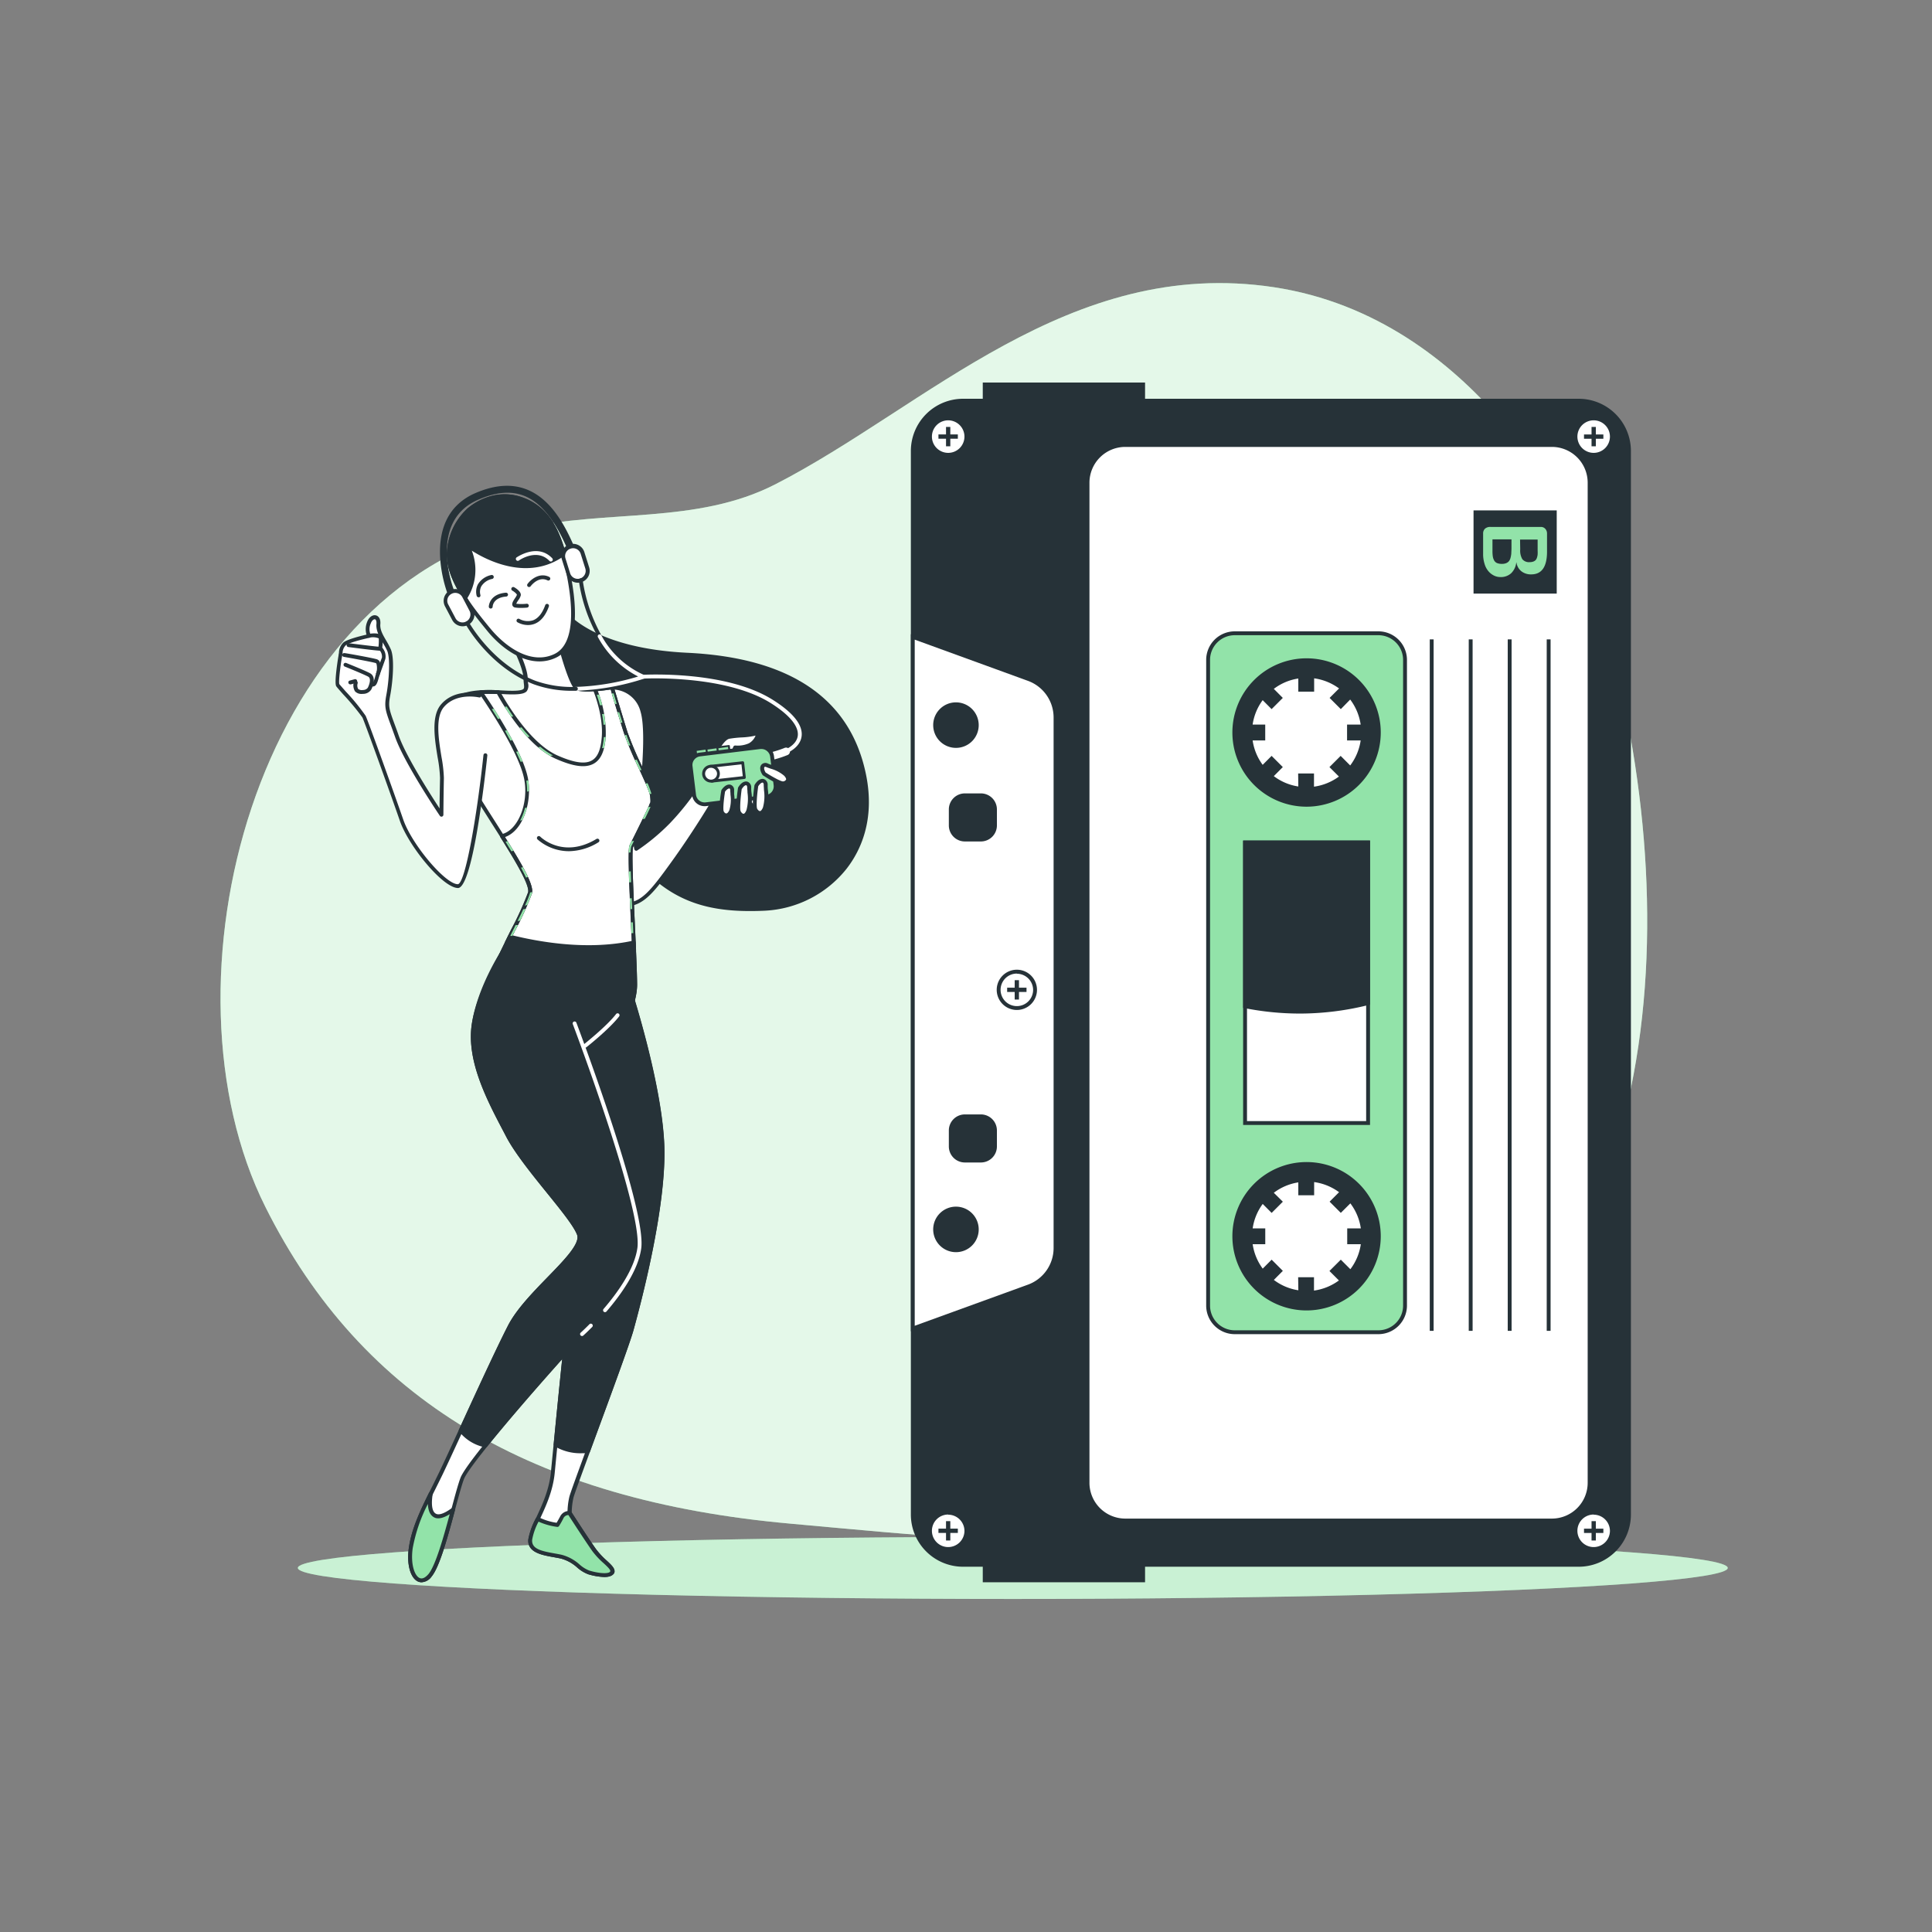 <svg xmlns="http://www.w3.org/2000/svg" xmlns:xlink="http://www.w3.org/1999/xlink" viewBox="0 0 500 500"><rect x="0" y="0" width="500" height="500" fill="#808080" stroke="none"/><defs><clippath id="clip-path"><path d="M150.57,249A45.41,45.41,0,0,1,131,244.33a.48.48,0,0,1-.25-.29.46.46,0,0,1,0-.38c.51-1,1-2.08,1.52-3.08a80.86,80.86,0,0,0,4.39-9.64c.55-2-4.49-10-7.19-14.3a.47.47,0,0,1,0-.46.5.5,0,0,1,.35-.3c4.21-.91,7.09-8,5.82-14.36-1.36-6.76-9.27-18.62-11.65-22.09a.49.49,0,0,1,0-.51.53.53,0,0,1,.42-.28,41,41,0,0,1,4.57,0,.49.49,0,0,1,.41.25c2.22,4,8.11,13.58,14.84,16.6,4.3,1.92,7.25,2.34,9,1.28,1.47-.87,2.26-2.79,2.51-6.06.37-4.84-1.44-10.06-2.23-12.08a.5.5,0,0,1,.42-.68c2.22-.17,4.34-.51,4.37-.52a.51.51,0,0,1,.56.36c0,.06,2,6.73,3.51,11.63a88.88,88.88,0,0,0,3.75,8.84c1.58,3.4,2.94,6.34,3.1,7.64.22,1.81.09,2.17-.15,2.51-.17.73-5.17,10.72-5.22,10.82-.41,1,.08,11.77.48,20.43.1,2.17.2,4.31.29,6.31a.51.51,0,0,1-.32.49A38,38,0,0,1,150.57,249Zm-18.67-5.37c6.35,3,18.47,7,31.68,2-.08-1.89-.17-3.91-.27-5.95-.57-12.35-.87-19.93-.38-20.92,1.25-2.47,4.93-9.92,5.11-10.5a1.09,1.09,0,0,1,.19-.43c.05-.08.17-.26,0-1.83-.14-1.14-1.54-4.15-3-7.34a89.39,89.39,0,0,1-3.79-9c-1.33-4.19-3-9.69-3.4-11.23-.65.09-1.94.27-3.34.4a29.75,29.75,0,0,1,2.06,11.89c-.27,3.62-1.23,5.8-3,6.85-2.12,1.26-5.28.87-10-1.23-6.65-3-12.3-11.68-15.16-16.78-1.22,0-2.31-.06-3.31,0,2.87,4.23,10,15.2,11.31,21.72,1.2,6-1.13,13.69-5.91,15.35,4.83,7.69,7.5,12.55,7,14.54a79,79,0,0,1-4.46,9.82Z" style="fill:#263238"></path></clippath></defs><g id="background-simple"><path d="M406.67,136.33s-24-54-77-62-90,31-129,51c-20.43,10.48-43.76,6.41-65.44,11.48C65.9,153,39.79,254.58,68.67,312.33c25,50,69,76,136,82s114,13,174-36S434.67,207.33,406.67,136.33Z" style="fill:#92E3A9"></path><path d="M406.67,136.33s-24-54-77-62-90,31-129,51c-20.43,10.48-43.76,6.41-65.44,11.48C65.9,153,39.79,254.58,68.67,312.33c25,50,69,76,136,82s114,13,174-36S434.67,207.33,406.67,136.33Z" style="fill:#fff;opacity:0.75"></path></g><g id="Floor"><ellipse cx="262.11" cy="405.78" rx="185.03" ry="8.03" style="fill:#92E3A9"></ellipse><ellipse cx="262.11" cy="405.78" rx="185.03" ry="8.03" style="fill:#fff;opacity:0.5"></ellipse></g><g id="Device"><rect x="178.27" y="161.66" width="301.27" height="185.35" rx="13.01" transform="translate(583.24 -74.57) rotate(90)" style="fill:#263238"></rect><path d="M408.57,405.47H249.24A13.52,13.52,0,0,1,235.73,392V116.71a13.52,13.52,0,0,1,13.51-13.51H408.57a13.52,13.52,0,0,1,13.51,13.51V392A13.52,13.52,0,0,1,408.57,405.47ZM249.24,104.2a12.52,12.52,0,0,0-12.51,12.51V392a12.52,12.52,0,0,0,12.51,12.51H408.57A12.52,12.52,0,0,0,421.08,392V116.71a12.52,12.52,0,0,0-12.51-12.51Z" style="fill:#263238"></path><rect x="207.25" y="189.37" width="278.34" height="129.94" rx="9.76" transform="translate(600.76 -92.09) rotate(90)" style="fill:#fff"></rect><path d="M401.63,394H291.21A10.28,10.28,0,0,1,281,383.75V124.92a10.27,10.27,0,0,1,10.26-10.26H401.63a10.27,10.27,0,0,1,10.26,10.26V383.75A10.27,10.27,0,0,1,401.63,394ZM291.21,115.66a9.28,9.28,0,0,0-9.26,9.26V383.75a9.28,9.28,0,0,0,9.26,9.26H401.63a9.27,9.27,0,0,0,9.26-9.26V124.92a9.27,9.27,0,0,0-9.26-9.26Z" style="fill:#263238"></path><path d="M273.17,323V185.66a10.56,10.56,0,0,0-6.95-9.92l-30-10.9v179l30-10.89A10.56,10.56,0,0,0,273.17,323Z" style="fill:#fff"></path><path d="M235.73,344.54V164.13l30.66,11.14a11.08,11.08,0,0,1,7.28,10.39V323a11.09,11.09,0,0,1-7.28,10.39Zm1-179V343.11l29.32-10.65a10.09,10.09,0,0,0,6.62-9.45V185.66a10.09,10.09,0,0,0-6.62-9.45Z" style="fill:#263238"></path><rect x="247.69" y="228.86" width="180.89" height="50.96" rx="6.89" transform="translate(592.47 -83.81) rotate(90)" style="fill:#92E3A9"></rect><path d="M356.73,345.28H319.55a7.4,7.4,0,0,1-7.39-7.39V170.78a7.4,7.4,0,0,1,7.39-7.39h37.18a7.4,7.4,0,0,1,7.39,7.39V337.89A7.4,7.4,0,0,1,356.73,345.28ZM319.55,164.39a6.4,6.4,0,0,0-6.39,6.39V337.89a6.4,6.4,0,0,0,6.39,6.39h37.18a6.4,6.4,0,0,0,6.39-6.39V170.78a6.4,6.4,0,0,0-6.39-6.39Z" style="fill:#263238"></path><rect x="301.83" y="238.41" width="72.61" height="31.85" transform="translate(592.47 -83.81) rotate(90)" style="fill:#fff"></rect><path d="M354.56,291.14H321.72V217.53h32.84Zm-31.84-1h30.84V218.53H322.72Z" style="fill:#263238"></path><circle cx="338.14" cy="319.94" r="18.7" style="fill:#263238"></circle><path d="M338.14,339.14a19.2,19.2,0,1,1,19.2-19.2A19.22,19.22,0,0,1,338.14,339.14Zm0-37.4a18.2,18.2,0,1,0,18.2,18.2A18.21,18.21,0,0,0,338.14,301.74Z" style="fill:#263238"></path><path d="M339.56,334.52a14.55,14.55,0,0,0,7.7-3.13l-2.49-2.5L347,326.7l2.52,2.52a14.62,14.62,0,0,0,3.23-7.73h-3.59v-3.1h3.59a14.62,14.62,0,0,0-3.23-7.73L347,313.18,344.77,311l2.49-2.5a14.55,14.55,0,0,0-7.7-3.13v3.47h-3.1v-3.44a14.64,14.64,0,0,0-7.6,3.21l2.39,2.39-2.2,2.19-2.36-2.36a14.59,14.59,0,0,0-3.12,7.57h3.33v3.1h-3.33a14.59,14.59,0,0,0,3.12,7.57l2.36-2.36,2.2,2.19-2.39,2.39a14.64,14.64,0,0,0,7.6,3.21v-3.44h3.1Z" style="fill:#fff"></path><path d="M339.06,335.07v-3.52H337v3.5l-.56-.07a15,15,0,0,1-7.85-3.32l-.43-.35,2.42-2.42-1.49-1.48-2.4,2.4-.35-.43a15.08,15.08,0,0,1-3.22-7.84L323,321h3.38v-2.1H323l.06-.55a15.08,15.08,0,0,1,3.22-7.84l.35-.43,2.4,2.4,1.49-1.48-2.42-2.42.43-.35a15,15,0,0,1,7.85-3.32l.56-.07v3.5h2.1v-3.52l.55.05a15.08,15.08,0,0,1,8,3.24l.43.35L345.47,311l1.49,1.48,2.55-2.55.35.43a15,15,0,0,1,3.34,8l.06.55h-3.64V321h3.64l-.06.55a15,15,0,0,1-3.34,8l-.35.43L347,327.41l-1.49,1.48,2.54,2.54-.43.35a15.08,15.08,0,0,1-8,3.24Zm-3.1-4.52h4.1V334a14.16,14.16,0,0,0,6.45-2.62l-2.45-2.45L347,326l2.47,2.47a14,14,0,0,0,2.71-6.47h-3.52v-4.1h3.52a14,14,0,0,0-2.71-6.47L347,313.89l-2.9-2.9,2.45-2.45a14.16,14.16,0,0,0-6.45-2.62v3.41H336V306a14.05,14.05,0,0,0-6.34,2.69L332,311l-2.9,2.9-2.31-2.32a14,14,0,0,0-2.6,6.32h3.26V322h-3.26a14,14,0,0,0,2.6,6.32l2.31-2.32,2.9,2.9-2.33,2.34a13.93,13.93,0,0,0,6.34,2.68Z" style="fill:#263238"></path><circle cx="338.14" cy="189.57" r="18.7" style="fill:#263238"></circle><path d="M338.14,208.77a19.2,19.2,0,1,1,19.2-19.2A19.22,19.22,0,0,1,338.14,208.77Zm0-37.4a18.2,18.2,0,1,0,18.2,18.2A18.21,18.21,0,0,0,338.14,171.37Z" style="fill:#263238"></path><path d="M339.56,204.15a14.55,14.55,0,0,0,7.7-3.13l-2.49-2.5,2.19-2.19,2.52,2.52a14.62,14.62,0,0,0,3.23-7.73h-3.59V188h3.59a14.62,14.62,0,0,0-3.23-7.73L347,182.81l-2.19-2.19,2.49-2.5a14.55,14.55,0,0,0-7.7-3.13v3.47h-3.1V175a14.64,14.64,0,0,0-7.6,3.21l2.39,2.39-2.2,2.19-2.36-2.36a14.59,14.59,0,0,0-3.12,7.57h3.33v3.1h-3.33a14.59,14.59,0,0,0,3.12,7.57l2.36-2.36,2.2,2.19-2.39,2.39a14.64,14.64,0,0,0,7.6,3.21v-3.44h3.1Z" style="fill:#fff"></path><path d="M339.06,204.7v-3.52H337v3.5l-.56-.07a15,15,0,0,1-7.85-3.32l-.43-.35,2.42-2.42L329.05,197l-2.4,2.4-.35-.43a15.08,15.08,0,0,1-3.22-7.84l-.06-.55h3.38v-2.1H323l.06-.55a15.08,15.08,0,0,1,3.22-7.84l.35-.43,2.4,2.4,1.49-1.48-2.42-2.42.43-.35a15,15,0,0,1,7.85-3.32l.56-.07V178h2.1v-3.52l.55.05a15.08,15.08,0,0,1,8,3.24l.43.35-2.54,2.54L347,182.1l2.55-2.55.35.43a15,15,0,0,1,3.34,8l.06.55h-3.64v2.1h3.64l-.06.55a15,15,0,0,1-3.34,8l-.35.43L347,197l-1.49,1.48,2.54,2.54-.43.35a15.08,15.08,0,0,1-8,3.24Zm-3.1-4.52h4.1v3.41a14.16,14.16,0,0,0,6.45-2.62l-2.45-2.45,2.9-2.9,2.47,2.48a14.06,14.06,0,0,0,2.71-6.48h-3.52v-4.1h3.52a14.1,14.1,0,0,0-2.71-6.48L347,183.52l-2.9-2.9,2.45-2.45a14.16,14.16,0,0,0-6.45-2.62V179H336V175.6a13.93,13.93,0,0,0-6.34,2.68l2.33,2.34-2.9,2.9-2.31-2.32a14,14,0,0,0-2.6,6.32h3.26v4.1h-3.26a14,14,0,0,0,2.6,6.32l2.31-2.32,2.9,2.9-2.33,2.34a13.93,13.93,0,0,0,6.34,2.68Z" style="fill:#263238"></path><path d="M322.22,218v42.38a72.93,72.93,0,0,0,31.84-.76V218Z" style="fill:#263238"></path><path d="M336.43,262.31a73.86,73.86,0,0,1-14.31-1.41l-.4-.08V217.53h32.84V260l-.37.09A73.69,73.69,0,0,1,336.43,262.31ZM322.72,260a72.89,72.89,0,0,0,30.84-.74V218.53H322.72Z" style="fill:#263238"></path><rect x="271.29" y="83.06" width="8.07" height="41.04" transform="translate(378.9 -171.75) rotate(90)" style="fill:#263238"></rect><path d="M296.34,108.11h-42V99h42Zm-41-1h40V100h-40Z" style="fill:#263238"></path><rect x="271.29" y="384.44" width="8.07" height="41.04" transform="translate(680.28 129.63) rotate(90)" style="fill:#263238"></rect><path d="M296.34,409.49h-42v-9.07h42Zm-41-1h40v-7.07h-40Z" style="fill:#263238"></path><path d="M247.41,193.05a5.39,5.39,0,1,0-5.38-5.38A5.38,5.38,0,0,0,247.41,193.05Z" style="fill:#263238"></path><path d="M247.41,193.55a5.89,5.89,0,1,1,5.88-5.88A5.88,5.88,0,0,1,247.41,193.55Zm0-10.77a4.89,4.89,0,1,0,4.88,4.89A4.89,4.89,0,0,0,247.41,182.78Z" style="fill:#263238"></path><path d="M247.41,323.56a5.39,5.39,0,1,0-5.38-5.38A5.38,5.38,0,0,0,247.41,323.56Z" style="fill:#263238"></path><path d="M247.41,324.06a5.89,5.89,0,1,1,5.88-5.88A5.88,5.88,0,0,1,247.41,324.06Zm0-10.77a4.89,4.89,0,1,0,4.88,4.89A4.89,4.89,0,0,0,247.41,313.29Z" style="fill:#263238"></path><rect x="246.06" y="205.83" width="11.44" height="11.44" rx="3.64" transform="translate(463.33 -40.23) rotate(90)" style="fill:#263238"></rect><path d="M253.86,217.77H249.7a4.15,4.15,0,0,1-4.14-4.14v-4.16a4.15,4.15,0,0,1,4.14-4.14h4.16a4.15,4.15,0,0,1,4.14,4.14v4.16A4.15,4.15,0,0,1,253.86,217.77Zm-4.16-11.44a3.15,3.15,0,0,0-3.14,3.14v4.16a3.15,3.15,0,0,0,3.14,3.14h4.16a3.15,3.15,0,0,0,3.14-3.14v-4.16a3.15,3.15,0,0,0-3.14-3.14Z" style="fill:#263238"></path><rect x="246.06" y="288.91" width="11.44" height="11.44" rx="3.64" transform="translate(546.41 42.85) rotate(90)" style="fill:#263238"></rect><path d="M253.86,300.85H249.7a4.15,4.15,0,0,1-4.14-4.14v-4.16a4.15,4.15,0,0,1,4.14-4.14h4.16a4.15,4.15,0,0,1,4.14,4.14v4.16A4.15,4.15,0,0,1,253.86,300.85Zm-4.16-11.44a3.15,3.15,0,0,0-3.14,3.14v4.16a3.15,3.15,0,0,0,3.14,3.14h4.16a3.15,3.15,0,0,0,3.14-3.14v-4.16a3.15,3.15,0,0,0-3.14-3.14Z" style="fill:#263238"></path><rect x="400.29" y="165.47" width="1" height="178.95" style="fill:#263238"></rect><rect x="390.2" y="165.47" width="1" height="178.95" style="fill:#263238"></rect><rect x="380.11" y="165.47" width="1" height="178.95" style="fill:#263238"></rect><rect x="370.02" y="165.47" width="1" height="178.95" style="fill:#263238"></rect><rect x="381.35" y="132.09" width="21.53" height="21.53" transform="translate(534.97 -249.26) rotate(90)" style="fill:#263238"></rect><path d="M384.31,136.83a2,2,0,0,1,1.43-.46h13a1.51,1.51,0,0,1,1.19.5,1.79,1.79,0,0,1,.44,1.22v4.65q0,5.91-4.09,5.91a4,4,0,0,1-2.53-.79,3.52,3.52,0,0,1-1.29-2.29h-.05a4.55,4.55,0,0,1-1.31,2.77,3.91,3.91,0,0,1-2.82,1,3.64,3.64,0,0,1-1.65-.39,4.5,4.5,0,0,1-1.42-1.11,5.15,5.15,0,0,1-1-1.89,8.41,8.41,0,0,1-.38-2.6v-5.27A1.67,1.67,0,0,1,384.31,136.83Zm9.12,5.35a4.43,4.43,0,0,0,.55,2.54,2.22,2.22,0,0,0,1.92.76,2.5,2.5,0,0,0,.92-.15,1.51,1.51,0,0,0,.6-.38,1.61,1.61,0,0,0,.35-.65,3.77,3.77,0,0,0,.17-.81,9.74,9.74,0,0,0,0-1v-2.85h-4.55Zm-7.18.37a9.9,9.9,0,0,0,.09,1.48,3.18,3.18,0,0,0,.34,1,1.57,1.57,0,0,0,.75.69,3.25,3.25,0,0,0,1.26.21,2.93,2.93,0,0,0,1.09-.18,1.93,1.93,0,0,0,.72-.5,2.28,2.28,0,0,0,.42-.87,6.84,6.84,0,0,0,.2-1.13c0-.39.05-.87.05-1.44v-2.22h-4.92Z" style="fill:#92E3A9"></path><circle cx="245.39" cy="112.99" r="4.71" style="fill:#fff"></circle><path d="M245.39,118.2A5.21,5.21,0,1,1,250.6,113,5.21,5.21,0,0,1,245.39,118.2Zm0-9.42A4.21,4.21,0,1,0,249.6,113,4.22,4.22,0,0,0,245.39,108.78Z" style="fill:#263238"></path><rect x="244.83" y="110.49" width="1.11" height="5.01" style="fill:#263238"></rect><rect x="244.83" y="110.49" width="1.11" height="5.02" transform="translate(358.38 -132.4) rotate(90)" style="fill:#263238"></rect><path d="M263.16,260.88a4.71,4.71,0,1,0-4.71-4.71A4.71,4.71,0,0,0,263.16,260.88Z" style="fill:#fff"></path><path d="M263.16,261.38a5.21,5.21,0,1,1,5.21-5.21A5.21,5.21,0,0,1,263.16,261.38Zm0-9.42a4.21,4.21,0,1,0,4.21,4.21A4.22,4.22,0,0,0,263.16,252Z" style="fill:#263238"></path><rect x="262.6" y="253.67" width="1.11" height="5.01" style="fill:#263238"></rect><rect x="262.6" y="253.67" width="1.11" height="5.01" transform="translate(519.33 -6.99) rotate(90)" style="fill:#263238"></rect><circle cx="245.39" cy="396.17" r="4.71" style="fill:#fff"></circle><path d="M245.39,401.38a5.21,5.21,0,1,1,5.21-5.21A5.21,5.21,0,0,1,245.39,401.38Zm0-9.42a4.21,4.21,0,1,0,4.21,4.21A4.22,4.22,0,0,0,245.39,392Z" style="fill:#263238"></path><rect x="244.83" y="393.67" width="1.11" height="5.01" style="fill:#263238"></rect><rect x="244.83" y="393.67" width="1.11" height="5.02" transform="translate(641.56 150.78) rotate(90)" style="fill:#263238"></rect><circle cx="412.44" cy="112.99" r="4.71" style="fill:#fff"></circle><path d="M412.44,118.2a5.21,5.21,0,1,1,5.21-5.21A5.21,5.21,0,0,1,412.44,118.2Zm0-9.42a4.21,4.21,0,1,0,4.21,4.21A4.22,4.22,0,0,0,412.44,108.78Z" style="fill:#263238"></path><rect x="411.89" y="110.49" width="1.11" height="5.01" style="fill:#263238"></rect><rect x="411.89" y="110.49" width="1.11" height="5.01" transform="translate(525.44 -299.45) rotate(90)" style="fill:#263238"></rect><circle cx="412.44" cy="396.17" r="4.71" style="fill:#fff"></circle><path d="M412.44,401.38a5.21,5.21,0,1,1,5.21-5.21A5.21,5.21,0,0,1,412.44,401.38Zm0-9.42a4.21,4.21,0,1,0,4.21,4.21A4.22,4.22,0,0,0,412.44,392Z" style="fill:#263238"></path><rect x="411.89" y="393.67" width="1.11" height="5.01" style="fill:#263238"></rect><rect x="411.89" y="393.67" width="1.11" height="5.01" transform="translate(808.62 -16.27) rotate(90)" style="fill:#263238"></rect></g><g id="Character"><path d="M146.33,158.77s6.79,9.48,31.54,10.67,41.61,10.61,45.77,31.2S213,234.51,197.87,235.19c-18.6.84-30.29-4.26-41.66-26.31s-16.81-35.9-16-42.34S140.27,159,146.33,158.77Z" style="fill:#263238"></path><path d="M194.11,235.78c-15.64,0-27.22-5.09-38.34-26.67-11.92-23.11-16.86-36.26-16-42.63.12-.87.2-1.65.27-2.33.51-4.64.81-5.63,6.28-5.88a.49.49,0,0,1,.43.21c.07.09,7,9.3,31.16,10.46,26.7,1.29,42.25,11.92,46.23,31.6,2.36,11.71-1.46,19.69-5.07,24.32a28.81,28.81,0,0,1-21.17,10.83Q196,235.78,194.11,235.78Zm-48-76.5c-4.55.22-4.61.74-5.07,5-.08.69-.16,1.47-.28,2.35-.81,6.07,4.25,19.43,15.91,42,11.76,22.79,24,26.81,41.18,26a27.76,27.76,0,0,0,20.43-10.44c3.49-4.47,7.17-12.17,4.88-23.51-3.88-19.18-19.12-29.54-45.3-30.8C154.93,168.84,147.31,160.76,146.1,159.28Z" style="fill:#263238"></path><path d="M200.16,199.87c-.42-.76-10.48-4-10.54-4.51a8.05,8.05,0,0,1,.56-2,7.72,7.72,0,0,0,3.79-.62c1.67-.85,2.8-3.4,1.42-2.91s-4.94.44-6.82.83-3.78,4.65-3.78,4.65l-4.48,8.11a64.92,64.92,0,0,1-7.4,9.28,53,53,0,0,1-8.32,7s-.49-1.39.25-5.82,3.25-23.42,1.35-29.79a8.13,8.13,0,0,0-7.83-6.12,10.55,10.55,0,0,0-4.29,1.81s4.24,14.93,5.2,25.44-2.77,28.67,2.09,28.88,7.48-3.33,13.39-11.62c5.6-7.86,10-15.39,10-15.39a7.49,7.49,0,0,0,4,2.09c2.27.21.58-3.13,1.07-3s2.05,3.62,3,3.18,0-3.7,1.25-1.6,2.55,1.14,2.72-.17-1.75-5.1.45-5.53S200.57,200.62,200.16,199.87Z" style="fill:#fff"></path><path d="M161.75,234.58h-.41a2.18,2.18,0,0,1-1.58-.75c-1.89-2.09-1.55-8.32-1.15-15.53a97.94,97.94,0,0,0,.17-13c-.95-10.34-5.15-25.2-5.19-25.35a.53.53,0,0,1,.15-.52,11.16,11.16,0,0,1,4.5-1.92,8.67,8.67,0,0,1,8.43,6.47c2,6.52-.6,25.63-1.34,30a21,21,0,0,0-.37,4.89,55.26,55.26,0,0,0,7.59-6.47,66,66,0,0,0,7.34-9.19l4.46-8.09c.19-.42,2-4.47,4.11-4.9a27.26,27.26,0,0,1,3.24-.35,18.31,18.31,0,0,0,3.52-.46c.87-.31,1.17.26,1.22.37.37.87-.84,2.74-2.24,3.45a7.89,7.89,0,0,1-3.68.7,7.54,7.54,0,0,0-.38,1.25c.59.33,2.61,1.09,4.26,1.71,4.56,1.72,5.92,2.3,6.19,2.79h0a1.13,1.13,0,0,1,0,1.07c-.38.8-1.59,1.45-3.33,1.79a.66.66,0,0,0-.49.3c-.36.56-.07,1.84.17,2.87a6.31,6.31,0,0,1,.27,1.93,2,2,0,0,1-1.42,1.81c-.43.09-1.26,0-2.08-1.21a1.72,1.72,0,0,1-.75,1.56c-.91.44-1.74-.74-2.54-2a1.92,1.92,0,0,1-.37,1.43,1.56,1.56,0,0,1-1.39.44,7.3,7.3,0,0,1-3.8-1.8c-1.11,1.85-5,8.29-9.74,14.89C169.59,230.56,166.72,234.58,161.75,234.58ZM154.65,180c.63,2.27,4.25,15.63,5.12,25.2a98.33,98.33,0,0,1-.16,13.2c-.35,6.4-.72,13,.89,14.8a1.19,1.19,0,0,0,.88.42c4.47.21,6.81-2.78,13-11.41,5.53-7.75,10-15.28,10-15.35a.44.44,0,0,1,.37-.24.45.45,0,0,1,.41.14,7.05,7.05,0,0,0,3.65,1.95c.19,0,.44,0,.55-.12s.08-1.14,0-1.61-.17-.89.09-1.15a.66.66,0,0,1,.51-.15c.38.08.64.46,1.24,1.39.34.52,1.14,1.76,1.47,1.82a4.09,4.09,0,0,0,.15-1.12c0-.58.08-1.09.56-1.2s.8.35,1.13.93.82,1,1.16,1,.57-.47.63-.95a6.52,6.52,0,0,0-.25-1.59c-.3-1.27-.63-2.72,0-3.64a1.69,1.69,0,0,1,1.14-.73c1.54-.3,2.43-.85,2.61-1.23a.19.19,0,0,0,0-.14,47.06,47.06,0,0,0-5.68-2.36c-4.59-1.73-4.87-1.89-4.92-2.36a6.7,6.7,0,0,1,.59-2.25.52.52,0,0,1,.52-.31,7.13,7.13,0,0,0,3.5-.57,3.92,3.92,0,0,0,1.73-2,19.12,19.12,0,0,1-3.7.48,28.2,28.2,0,0,0-3.1.34c-1.19.25-2.73,2.81-3.42,4.36l-4.5,8.16a66.62,66.62,0,0,1-7.48,9.38,54.15,54.15,0,0,1-8.41,7,.51.51,0,0,1-.43.06.5.5,0,0,1-.31-.31c-.06-.15-.52-1.64.23-6.08,1-5.83,3.12-23.67,1.36-29.55a7.56,7.56,0,0,0-7.33-5.77A11.23,11.23,0,0,0,154.65,180Z" style="fill:#263238"></path><path d="M133.27,167.64S136,173,136,175.74s1.65,3.93-6.3,3.45-15.42.28-14.79,9.37,23.61,37.68,22.27,42.52-11.75,22.36-12.49,29.53,9.72,20.22,20.31,18.61,19.42-16.22,19.39-24.43-1.78-34.23-1-35.77,5-10.12,5.14-10.61.48-.06.19-2.44-5.26-11.43-6.84-16.39-3.51-11.64-3.51-11.64-7.74,1.27-9.32.17-4.33-11.7-4.33-11.7S136.38,168.07,133.27,167.64Z" style="fill:#fff"></path><path d="M143.21,279.85c-4.09,0-8.46-2-12.25-5.57-4.39-4.18-7.17-9.82-6.77-13.72.46-4.54,4.7-13.1,8.11-20a80.86,80.86,0,0,0,4.39-9.64c.58-2.11-4.63-10.3-9.68-18.22-6-9.47-12.27-19.27-12.6-24.12-.22-3.12.49-5.53,2.12-7.17,2.91-2.94,8.3-3,13.19-2.74,2.38.14,5.18.23,5.76-.39.21-.21.17-.62.1-1.31a11.45,11.45,0,0,1-.09-1.25c0-2.59-2.64-7.82-2.66-7.87a.49.49,0,0,1,0-.52.48.48,0,0,1,.47-.2c3,.41,11.19-1.22,11.27-1.23a.5.5,0,0,1,.59.36c1,4,3.08,10.7,4.12,11.42s6,.22,9-.26a.52.52,0,0,1,.57.36c0,.06,2,6.73,3.51,11.63a88.88,88.88,0,0,0,3.75,8.84c1.58,3.4,2.94,6.34,3.1,7.64.22,1.81.09,2.17-.15,2.51-.17.73-5.17,10.72-5.22,10.82-.41,1,.08,11.77.48,20.42.28,6.14.55,11.94.57,15.13,0,8.44-9,23.27-19.82,24.92A12.59,12.59,0,0,1,143.21,279.85ZM126.4,179.58c-3.63,0-7.14.51-9.16,2.55-1.43,1.45-2,3.54-1.84,6.4.32,4.6,6.77,14.72,12.46,23.66,6.5,10.22,10.46,16.61,9.79,19A80.09,80.09,0,0,1,133.2,241c-3.38,6.81-7.57,15.28-8,19.64-.37,3.62,2.29,8.92,6.46,12.89s9,5.83,13.27,5.17c10.34-1.58,19-15.82,19-23.93,0-3.17-.29-8.95-.57-15.08-.57-12.36-.87-19.93-.38-20.92,1.25-2.47,4.93-9.92,5.11-10.5a1.09,1.09,0,0,1,.19-.43c.05-.08.17-.26,0-1.83-.14-1.14-1.54-4.15-3-7.34a89.39,89.39,0,0,1-3.79-9c-1.33-4.19-3-9.68-3.4-11.23-2,.3-7.72,1.08-9.24,0s-3.75-9-4.41-11.53a61.94,61.94,0,0,1-10.25,1.22c.76,1.61,2.38,5.32,2.39,7.52a9.73,9.73,0,0,0,.08,1.15,2.46,2.46,0,0,1-.36,2.11c-.73.76-2.44.95-6.55.7C128.59,179.62,127.49,179.58,126.4,179.58Z" style="fill:#263238"></path><path d="M145,279.22c10.59-1.62,19.42-16.22,19.39-24.43,0-2.43-.18-6.42-.37-10.87-11.57,2.6-24.16.48-32.06-1.5-3.25,6.57-6.85,14.08-7.27,18.19C124,267.78,134.4,280.83,145,279.22Z" style="fill:#263238"></path><path d="M143.21,279.85c-4.09,0-8.46-2-12.25-5.57-4.39-4.18-7.17-9.82-6.77-13.72.42-4.14,3.84-11.34,7.31-18.37a.49.49,0,0,1,.57-.26c8.3,2.08,20.55,4,31.83,1.5a.51.51,0,0,1,.41.09.47.47,0,0,1,.19.37c.19,4.16.36,8.35.38,10.9,0,8.44-9,23.27-19.82,24.92A12.59,12.59,0,0,1,143.21,279.85Zm1.78-.63h0ZM132.22,243c-3.23,6.54-6.64,13.76-7,17.66-.37,3.62,2.29,8.92,6.46,12.89s9,5.83,13.27,5.17h0c10.34-1.58,19-15.82,19-23.93,0-2.41-.17-6.31-.35-10.26C152.41,246.88,140.47,245,132.22,243Z" style="fill:#263238"></path><path d="M121.16,132.12a16.18,16.18,0,0,0-5,10.53c-.7,7,6.43,15.57,10.32,20.32s10.77,9.82,17.19,6.77,4.79-15,3.16-22.49c-1.58-7.29-3.77-15.2-11.78-18.05S121.16,132.12,121.16,132.12Z" style="fill:#fff"></path><path d="M139.58,171.17c-5.08,0-10.06-3.72-13.47-7.89l-.26-.32c-4.07-5-10.87-13.26-10.17-20.36a16.62,16.62,0,0,1,5.15-10.86c.38-.35,6.43-5.86,14.41-3s10.42,10.67,12.1,18.41c2.77,12.7,1.58,20.67-3.44,23.05A9.89,9.89,0,0,1,139.58,171.17Zm-9-42.26a14.15,14.15,0,0,0-9.11,3.57l0,0a15.87,15.87,0,0,0-4.8,10.2c-.67,6.68,6,14.79,9.94,19.63l.27.32c4.13,5,10.67,9.45,16.58,6.64,5.75-2.73,4.75-13.44,2.9-21.94-1.63-7.46-3.85-15-11.46-17.68A12.75,12.75,0,0,0,130.62,128.91Zm-9.46,3.21h0Z" style="fill:#263238"></path><path d="M145.91,143.31c-1.61-6-4.26-11.77-10.84-14.11-8-2.85-13.91,2.92-13.91,2.92a16.18,16.18,0,0,0-5,10.53c-.39,3.9,1.63,8.25,4.16,12.17,1.49-2.2,3.63-6.95.71-13.64C121.05,141.18,134.51,151.7,145.91,143.31Z" style="fill:#263238"></path><path d="M120.34,155.32h0a.53.53,0,0,1-.42-.23c-3.2-4.94-4.58-9-4.24-12.49a16.54,16.54,0,0,1,5.16-10.87s6.2-5.92,14.4-3c7.13,2.53,9.71,9.05,11.16,14.45a.5.5,0,0,1-.19.53c-9.45,6.95-20.34,1.21-24.11-1.2a13.78,13.78,0,0,1-1.35,12.59A.5.5,0,0,1,120.34,155.32Zm10.28-26.41a14.15,14.15,0,0,0-9.11,3.57,15.82,15.82,0,0,0-4.83,10.22c-.31,3.07.89,6.74,3.66,11.18,1.37-2.35,2.8-6.65.25-12.5a.5.5,0,0,1,.15-.59.51.51,0,0,1,.62,0c.13.1,13.07,10,24,2.31-1.48-5.38-3.92-11.11-10.43-13.43A12.75,12.75,0,0,0,130.62,128.91Z" style="fill:#263238"></path><path d="M127,157.49h0a.5.5,0,0,1-.5-.5s.06-3.25,4.43-3.6a.51.51,0,0,1,.54.46.5.5,0,0,1-.46.54c-3.47.27-3.51,2.58-3.51,2.6A.5.5,0,0,1,127,157.49Z" style="fill:#263238"></path><path d="M136.92,151.92a.52.52,0,0,1-.29-.09.5.5,0,0,1-.11-.7c.86-1.18,3.15-3.07,5.65-1.81a.5.5,0,0,1-.45.89c-2.37-1.19-4.31,1.4-4.39,1.51A.51.51,0,0,1,136.92,151.92Z" style="fill:#263238"></path><path d="M134.59,157.32a7.54,7.54,0,0,1-1.3-.1.86.86,0,0,1-.66-.51c-.23-.56.2-1.22.67-1.92a4.4,4.4,0,0,0,.48-.84c0-.18-.51-.7-1.16-1.08a.5.5,0,1,1,.5-.86c.42.24,1.78,1.1,1.66,2.06a3.56,3.56,0,0,1-.65,1.27,6.67,6.67,0,0,0-.53.91,12.33,12.33,0,0,0,2.69,0,.5.5,0,1,1,.12,1A15.7,15.7,0,0,1,134.59,157.32Z" style="fill:#263238"></path><path d="M136.65,161.76a5.66,5.66,0,0,1-2.68-.69.5.5,0,1,1,.5-.86,4.52,4.52,0,0,0,3.46.33c1.36-.5,2.43-1.83,3.18-3.94a.5.5,0,0,1,.94.34c-.86,2.41-2.13,3.94-3.79,4.54A4.79,4.79,0,0,1,136.65,161.76Z" style="fill:#263238"></path><path d="M123.84,154.57a.5.5,0,0,1-.47-.35,4.12,4.12,0,0,1,.32-3,5.25,5.25,0,0,1,3.44-2.4.5.5,0,1,1,.27,1,4.31,4.31,0,0,0-2.83,1.91,3.1,3.1,0,0,0-.25,2.22.5.5,0,0,1-.32.63A.45.45,0,0,1,123.84,154.57Z" style="fill:#263238"></path><path d="M142.55,145.32a.52.52,0,0,1-.36-.16c-3.25-3.38-7.85-.14-7.89-.11a.5.5,0,0,1-.59-.81c.06,0,5.36-3.78,9.2.23a.5.5,0,0,1,0,.71A.52.52,0,0,1,142.55,145.32Z" style="fill:#fff"></path><path d="M150.57,249A45.41,45.41,0,0,1,131,244.33a.48.48,0,0,1-.25-.29.46.46,0,0,1,0-.38c.51-1,1-2.08,1.52-3.08a80.86,80.86,0,0,0,4.39-9.64c.55-2-4.49-10-7.19-14.3a.47.47,0,0,1,0-.46.5.5,0,0,1,.35-.3c4.21-.91,7.09-8,5.82-14.36-1.36-6.76-9.27-18.62-11.65-22.09a.49.49,0,0,1,0-.51.53.53,0,0,1,.42-.28,41,41,0,0,1,4.57,0,.49.49,0,0,1,.41.25c2.22,4,8.11,13.58,14.84,16.6,4.3,1.92,7.25,2.34,9,1.28,1.47-.87,2.26-2.79,2.51-6.06.37-4.84-1.44-10.06-2.23-12.08a.5.5,0,0,1,.42-.68c2.22-.17,4.34-.51,4.37-.52a.51.51,0,0,1,.56.36c0,.06,2,6.73,3.51,11.63a88.88,88.88,0,0,0,3.75,8.84c1.58,3.4,2.94,6.34,3.1,7.64.22,1.81.09,2.17-.15,2.51-.17.73-5.17,10.72-5.22,10.82-.41,1,.08,11.77.48,20.43.1,2.17.2,4.31.29,6.31a.51.51,0,0,1-.32.49A38,38,0,0,1,150.57,249Zm-18.67-5.37c6.35,3,18.47,7,31.68,2-.08-1.89-.17-3.91-.27-5.95-.57-12.35-.87-19.93-.38-20.92,1.25-2.47,4.93-9.92,5.11-10.5a1.09,1.09,0,0,1,.19-.43c.05-.08.17-.26,0-1.83-.14-1.14-1.54-4.15-3-7.34a89.39,89.39,0,0,1-3.79-9c-1.33-4.19-3-9.69-3.4-11.23-.65.09-1.94.27-3.34.4a29.75,29.75,0,0,1,2.06,11.89c-.27,3.62-1.23,5.8-3,6.85-2.12,1.26-5.28.87-10-1.23-6.65-3-12.3-11.68-15.16-16.78-1.22,0-2.31-.06-3.31,0,2.87,4.23,10,15.2,11.31,21.72,1.2,6-1.13,13.69-5.91,15.35,4.83,7.69,7.5,12.55,7,14.54a79,79,0,0,1-4.46,9.82Z" style="fill:#263238"></path><g style="clip-path:url(#clip-path)"><path d="M134.83,224.56c.51.92.94,1.77,1.3,2.55a259.28,259.28,0,0,1,27.07-6.53,5.59,5.59,0,0,1,.18-1.56l.7-1.41A247.3,247.3,0,0,0,134.83,224.56Z" style="fill:#92E3A9"></path><path d="M130.85,217.86c.53.84,1,1.67,1.52,2.47a205.42,205.42,0,0,1,34.53-8.44c.66-1.35,1.21-2.5,1.46-3.09A200.67,200.67,0,0,0,130.85,217.86Z" style="fill:#92E3A9"></path><path d="M164.79,196.62a199.22,199.22,0,0,0-28.57,5.44,17.58,17.58,0,0,1,.2,2.82,194.54,194.54,0,0,1,29.6-5.59C165.62,198.42,165.2,197.52,164.79,196.62Z" style="fill:#92E3A9"></path><path d="M156.19,187.58c1.62-.2,3.25-.39,4.89-.56l-.83-2.71q-2.24.24-4.44.51A27,27,0,0,1,156.19,187.58Z" style="fill:#92E3A9"></path><path d="M135.85,234.39a133.06,133.06,0,0,1,27.47-6.07c0-1-.06-1.94-.08-2.83A129.18,129.18,0,0,0,137.18,231a.19.19,0,0,0,0,.08A25.55,25.55,0,0,1,135.85,234.39Z" style="fill:#92E3A9"></path><path d="M163.49,232.46a264.54,264.54,0,0,0-28.06,2.84c-.44.94-.94,2-1.48,3.07a272.76,272.76,0,0,1,29.66-3.11C163.57,234.31,163.53,233.38,163.49,232.46Z" style="fill:#92E3A9"></path><path d="M163.77,238.69c-10.73.45-22.43.64-30.33.72-.45.9-.92,1.84-1.39,2.81,7.89-.07,20.39-.25,31.85-.73C163.85,240.57,163.81,239.63,163.77,238.69Z" style="fill:#92E3A9"></path><path d="M143.11,195.51a19.52,19.52,0,0,1-3.27-2.23q-3.3.63-6.26,1.28c.42.88.82,1.75,1.17,2.6C137.35,196.6,140.15,196,143.11,195.51Z" style="fill:#92E3A9"></path><path d="M137.07,190.66c-.74-.78-1.44-1.59-2.11-2.42-1.47.29-2.9.58-4.27.87q.72,1.26,1.41,2.55C133.69,191.33,135.35,191,137.07,190.66Z" style="fill:#92E3A9"></path><path d="M168.59,205.43a22.26,22.26,0,0,0-1-2.73,245.44,245.44,0,0,0-31.71,6.4,14.63,14.63,0,0,1-1.28,3.28A250.62,250.62,0,0,1,168.59,205.43Z" style="fill:#92E3A9"></path><path d="M163.14,192.92c-.4-1-.76-1.88-1-2.71q-3,.24-5.87.57a16.37,16.37,0,0,1-.45,2.85C158.19,193.35,160.66,193.11,163.14,192.92Z" style="fill:#92E3A9"></path><path d="M155.28,182.53c1.43-.13,2.88-.25,4.33-.36-.32-1.06-.6-2-.81-2.73q-2.19.17-4.35.36C154.72,180.58,155,181.51,155.28,182.53Z" style="fill:#92E3A9"></path><path d="M128.88,186.06l3.94-.66c-.61-.88-1.18-1.73-1.7-2.55l-3.84.66C127.79,184.31,128.33,185.16,128.88,186.06Z" style="fill:#92E3A9"></path></g><path d="M147.23,220.29a12.4,12.4,0,0,1-8.13-3.06.51.51,0,0,1,0-.71.5.5,0,0,1,.71,0c.24.24,6,5.76,14.55.6a.5.5,0,1,1,.52.86A14.81,14.81,0,0,1,147.23,220.29Z" style="fill:#263238"></path><path d="M124.09,180s-6.07-1.48-9.59,2.66,0,14.17-.12,18.69-.13,9.51-.13,9.51-9-13.38-11.48-20.17-3-7.2-2.29-10.82,1.09-9.48.19-11.62-3-4.47-2.76-6.74-1.74-2.37-2.45-.35a4.14,4.14,0,0,0,.09,3.37s-5.34,1.14-6.35,2.07-.88,2-1.08,3-1.07,7.05-.67,7.64,6.14,6.82,6.79,8.19,7.48,20.33,9.72,26.82,11.11,17.15,14.64,17,7.13-33.87,7.13-33.87" style="fill:#fff"></path><path d="M118.55,229.82c-3.93,0-12.81-10.86-15.06-17.38s-9.07-25.44-9.7-26.77a63.36,63.36,0,0,0-5-6c-1.07-1.21-1.63-1.86-1.77-2.07-.61-.91.59-8,.6-8,0-.22.07-.44.1-.66a3.75,3.75,0,0,1,1.13-2.64c.91-.83,4.52-1.72,6-2.06A5,5,0,0,1,95,161c.44-1.23,1.37-1.94,2.25-1.75.66.14,1.31.82,1.18,2.3s.74,2.9,1.59,4.35a22.37,22.37,0,0,1,1.13,2.16c1,2.35.51,8.37-.16,11.9-.55,2.91-.31,3.56,1.25,7.78.3.8.63,1.71,1,2.78,1.94,5.39,8.18,15.13,10.52,18.7,0-1.84.06-5,.12-7.88a35.28,35.28,0,0,0-.62-5.31c-.77-4.75-1.72-10.66.86-13.7,3.68-4.32,9.83-2.87,10.09-2.81a.5.5,0,0,1,.37.6.5.5,0,0,1-.61.37s-5.81-1.35-9.09,2.49c-2.28,2.69-1.37,8.35-.63,12.89a35.64,35.64,0,0,1,.63,5.49c-.1,4.51-.13,9.5-.13,9.5a.5.5,0,0,1-.91.28c-.37-.55-9.11-13.51-11.54-20.28l-1-2.77c-1.58-4.24-1.9-5.13-1.3-8.32.74-4,1-9.45.22-11.32a19.4,19.4,0,0,0-1.08-2c-.92-1.59-1.87-3.24-1.72-4.95.07-.78-.14-1.18-.39-1.23s-.79.24-1.09,1.1a3.62,3.62,0,0,0,0,2.95.48.48,0,0,1,0,.45.47.47,0,0,1-.35.29c-2,.43-5.45,1.34-6.11,1.94a2.83,2.83,0,0,0-.82,2c0,.25-.06.49-.11.74-.26,1.25-1,6.63-.73,7.31.09.12.86,1,1.67,1.92a54.12,54.12,0,0,1,5.14,6.28c.66,1.39,7.4,20.1,9.74,26.88,2.24,6.46,10.9,16.7,14.11,16.7h0c1.91-.06,4.93-17.39,6.64-33.42a.5.5,0,1,1,1,.1c-.85,8-3.93,34.21-7.6,34.32Z" style="fill:#263238"></path><path d="M93.66,179.59a2.28,2.28,0,0,1-1.78-.67,2.94,2.94,0,0,1-.32-2.35.5.5,0,0,1,1,.28,1.84,1.84,0,0,0,.14,1.46,1.64,1.64,0,0,0,1.26.26,1.52,1.52,0,0,0,1.23-.59c.43-.85.93-2.41.1-2.86-1.17-.64-6-2.59-6.07-2.61a.5.5,0,0,1,.38-.93c.2.08,5,2,6.17,2.66,1.4.76,1.08,2.67.32,4.19a2.48,2.48,0,0,1-2,1.14Z" style="fill:#263238"></path><path d="M96.55,177.66a.81.81,0,0,1-.27,0A.51.51,0,0,1,96,177a.5.5,0,0,1,.52-.33,6.07,6.07,0,0,0,.59-1.61c.07-.25.13-.48.19-.63a4.54,4.54,0,0,0,.13-2.63.36.36,0,0,0-.23-.21C96,171.23,89.06,170,89,170a.49.49,0,0,1-.41-.58.5.5,0,0,1,.58-.4c.29,0,7.11,1.23,8.29,1.58a1.3,1.3,0,0,1,.84.72,5.32,5.32,0,0,1-.08,3.41c0,.14-.1.34-.17.57-.3,1.11-.57,2-1.12,2.26A.71.71,0,0,1,96.55,177.66Z" style="fill:#263238"></path><path d="M98.21,174.74l-.94-.35,1.58-4.22a2.49,2.49,0,0,0-.53-1.78c-.93,0-6-.65-8.18-.94a.5.5,0,0,1-.43-.56.51.51,0,0,1,.56-.43c2.88.37,7.64.94,8,.93a.94.94,0,0,1,.84.45,3.37,3.37,0,0,1,.62,2.69C99.33,171.72,98.21,174.74,98.21,174.74Zm.22-6.35h0Z" style="fill:#263238"></path><path d="M98.37,168.39h-.08a.49.49,0,0,1-.41-.58,11.29,11.29,0,0,0,.14-2.6,3.9,3.9,0,0,0-2.39-.18.5.5,0,0,1-.58-.4.51.51,0,0,1,.41-.58c.37-.07,2.24-.36,3.1.27a1.07,1.07,0,0,1,.45.76,11.47,11.47,0,0,1-.15,2.9A.49.49,0,0,1,98.37,168.39Z" style="fill:#263238"></path><path d="M90.65,177.11a.5.5,0,0,1-.48-.37.48.48,0,0,1,.35-.61l1.27-.35a.5.5,0,0,1,.26,1l-1.27.34Z" style="fill:#263238"></path><path d="M163,256.34s7.87,24.11,8.43,40.21-6.37,41.79-8,47.62-15.17,41.54-15.55,43.38a18.27,18.27,0,0,0-.45,4s4.34,6.73,6.33,9.54,5.23,4.51,4.68,5.75-3.85.72-6,.05-3.73-3.31-7.1-4.07-8.31-.86-8-4.4,5.08-9.51,5.84-17.36c.75-7.65,3.5-36.52,4.65-44.39s8-19.25,7.87-19.95-13.21-33.3-16.07-41.38" style="fill:#fff"></path><path d="M156.38,408.13a16.4,16.4,0,0,1-4.17-.72,9.26,9.26,0,0,1-2.81-1.72,10.22,10.22,0,0,0-4.25-2.34c-.59-.13-1.23-.24-1.87-.36-3-.53-6.82-1.2-6.56-4.57a19,19,0,0,1,2.07-5.7c1.48-3.17,3.33-7.12,3.78-11.67l.3-3.09c1-10.25,3.32-34.27,4.35-41.32.83-5.74,4.6-13.25,6.62-17.28.58-1.15,1.13-2.24,1.23-2.57-.27-.86-2.8-7.26-5.47-14-4-10.07-8.93-22.62-10.57-27.23a.5.5,0,0,1,.95-.33c1.62,4.59,6.57,17.12,10.55,27.2,4.33,11,5.51,14,5.55,14.29s-.17.77-1.34,3.1c-2,4-5.72,11.41-6.53,17-1,7-3.35,31-4.35,41.28l-.3,3.09c-.46,4.72-2.35,8.75-3.87,12a18.6,18.6,0,0,0-2,5.35c-.18,2.3,2.15,2.89,5.73,3.52.66.12,1.31.23,1.92.37A11.11,11.11,0,0,1,150,404.9a8.33,8.33,0,0,0,2.48,1.55c2.65.81,5.14.91,5.45.23.17-.39-.84-1.32-1.74-2.15a20.46,20.46,0,0,1-2.9-3.11c-2-2.79-6.29-9.5-6.34-9.56a.57.57,0,0,1-.08-.25,18.54,18.54,0,0,1,.46-4.16c.16-.79,2.3-6.62,5.78-16.06,3.94-10.71,8.85-24.05,9.78-27.36,2-7.18,8.53-31.83,8-47.46-.55-15.85-8.33-39.84-8.41-40.08a.5.5,0,0,1,1-.31c.08.24,7.9,24.37,8.46,40.35.55,15.78-6,40.55-8,47.77-.94,3.35-5.65,16.15-9.8,27.43-2.87,7.8-5.59,15.17-5.74,15.92a18.87,18.87,0,0,0-.44,3.79c.59.91,4.42,6.84,6.23,9.4a20.27,20.27,0,0,0,2.77,3c1.36,1.25,2.43,2.25,2,3.28C158.5,407.88,157.51,408.13,156.38,408.13Z" style="fill:#263238"></path><path d="M163,256.34l-23.45,19c2.86,8.08,16,40.69,16.07,41.38s-6.72,12.08-7.87,19.95c-.9,6.22-2.81,25.53-3.94,37.15a13.23,13.23,0,0,0,8.37,1.67c4.23-11.51,10.2-27.62,11.25-31.36,1.63-5.83,8.56-31.52,8-47.62S163,256.34,163,256.34Z" style="fill:#263238"></path><path d="M150.52,376.1a13,13,0,0,1-7-1.82.49.49,0,0,1-.23-.47c.73-7.51,2.95-30.36,3.95-37.17.83-5.74,4.6-13.25,6.62-17.28.58-1.15,1.13-2.24,1.23-2.57-.27-.86-2.8-7.26-5.47-14-4-10.07-8.93-22.62-10.57-27.23a.5.5,0,0,1,.16-.55l23.45-19a.51.51,0,0,1,.46-.09.5.5,0,0,1,.33.32c.08.24,7.9,24.37,8.46,40.35.55,15.78-6,40.55-8,47.77-.94,3.36-5.86,16.73-9.82,27.47l-1.44,3.94a.52.52,0,0,1-.43.32C151.61,376.08,151.06,376.1,150.52,376.1Zm-6.22-2.51a12.87,12.87,0,0,0,7.48,1.47l1.33-3.63c3.95-10.73,8.87-24.08,9.8-27.4,2-7.18,8.53-31.83,8-47.46-.5-14.33-6.91-35.32-8.19-39.38l-22.6,18.35c1.73,4.84,6.55,17,10.43,26.87,4.33,11,5.51,14,5.55,14.29s-.17.77-1.34,3.1c-2,4-5.72,11.41-6.53,17C147.23,343.48,145.05,365.79,144.3,373.59Z" style="fill:#263238"></path><path d="M153.72,401.13c-2-2.81-6.33-9.54-6.33-9.54v0a2.14,2.14,0,0,0-1.94,1,23.24,23.24,0,0,1-1.16,2.09,16.1,16.1,0,0,1-5.14-1.54,17.77,17.77,0,0,0-1.93,5.34c-.27,3.54,4.66,3.64,8,4.4s4.91,3.4,7.1,4.07,5.49,1.19,6-.05S155.7,403.93,153.72,401.13Z" style="fill:#92E3A9"></path><path d="M156.38,408.13a16.4,16.4,0,0,1-4.17-.72,9.26,9.26,0,0,1-2.81-1.72,10.22,10.22,0,0,0-4.25-2.34c-.59-.13-1.23-.24-1.87-.36-3-.53-6.82-1.2-6.56-4.57a18.34,18.34,0,0,1,2-5.51.46.46,0,0,1,.3-.26.48.48,0,0,1,.39,0,15,15,0,0,0,4.64,1.44c.19-.31.54-.91,1-1.78a2.56,2.56,0,0,1,2.37-1.27.44.44,0,0,1,.37.14.66.66,0,0,1,.12.17c.45.71,4.41,6.84,6.26,9.46a20.27,20.27,0,0,0,2.77,3c1.36,1.25,2.43,2.25,2,3.28C158.5,407.88,157.51,408.13,156.38,408.13Zm-17-14.33a15.84,15.84,0,0,0-1.66,4.69c-.18,2.3,2.15,2.89,5.73,3.52.66.12,1.31.23,1.92.37A11.11,11.11,0,0,1,150,404.9a8.33,8.33,0,0,0,2.48,1.55c2.65.81,5.14.91,5.45.23.17-.39-.84-1.32-1.74-2.15a20.46,20.46,0,0,1-2.9-3.11h0c-1.76-2.49-5.4-8.11-6.19-9.33a1.46,1.46,0,0,0-1.22.7,22.51,22.51,0,0,1-1.2,2.15.5.5,0,0,1-.47.22A17.23,17.23,0,0,1,139.38,393.8Z" style="fill:#263238"></path><path d="M116.68,154.16a.92.92,0,0,1-.87-.59c-.08-.19-7.54-19.65,7.31-26,14.7-6.27,21.49,4.73,25.32,13.55a.93.93,0,0,1-1.7.74c-5.74-13.21-12.59-17-22.89-12.58-13.19,5.63-6.6,22.87-6.31,23.6a.94.94,0,0,1-.52,1.21A1.06,1.06,0,0,1,116.68,154.16Z" style="fill:#263238"></path><path d="M150.32,150.19h0a2.56,2.56,0,0,1-3.2-1.67l-1.2-3.81a2.56,2.56,0,0,1,1.67-3.21h0a2.57,2.57,0,0,1,3.21,1.67L152,147A2.56,2.56,0,0,1,150.32,150.19Z" style="fill:#fff"></path><path d="M149.56,150.81a3.07,3.07,0,0,1-2.92-2.14l-1.2-3.81a3.06,3.06,0,1,1,5.83-1.84l1.2,3.81a3.06,3.06,0,0,1-2,3.84h0A3.19,3.19,0,0,1,149.56,150.81Zm.76-.62h0Zm-2-8.31a1.91,1.91,0,0,0-.62.1,2,2,0,0,0-1.34,2.58l1.19,3.81a2.06,2.06,0,0,0,2.58,1.34h0a2.06,2.06,0,0,0,1.35-2.58l-1.2-3.81A2.07,2.07,0,0,0,148.36,141.88Z" style="fill:#263238"></path><path d="M120.93,161.29h0a2.56,2.56,0,0,1-3.46-1.07l-1.86-3.53a2.56,2.56,0,0,1,1.07-3.46h0a2.55,2.55,0,0,1,3.45,1.07l1.87,3.53A2.57,2.57,0,0,1,120.93,161.29Z" style="fill:#fff"></path><path d="M119.74,162.08a3.06,3.06,0,0,1-2.71-1.63l-1.86-3.53a3.05,3.05,0,1,1,5.4-2.85l1.87,3.53a3.07,3.07,0,0,1-1.28,4.13h0A3,3,0,0,1,119.74,162.08Zm1.19-.79h0Zm-3.06-7.85a1.93,1.93,0,0,0-1,.24,2,2,0,0,0-.86,2.77l1.87,3.54a2.05,2.05,0,1,0,3.63-1.92l-1.86-3.54A2.08,2.08,0,0,0,117.87,153.44Z" style="fill:#263238"></path><path d="M155.23,165.17a.5.5,0,0,1-.43-.25,41.53,41.53,0,0,1-5-14.67.5.5,0,1,1,1-.12,41.44,41.44,0,0,0,4.84,14.29.51.51,0,0,1-.18.69A.57.57,0,0,1,155.23,165.17Z" style="fill:#263238"></path><path d="M149,178.77a.5.5,0,1,1,0-1,62.36,62.36,0,0,0,16.15-2.69,24.6,24.6,0,0,1-10.39-10.16.5.5,0,0,1,.18-.68.5.5,0,0,1,.68.18,23.28,23.28,0,0,0,11.11,10.28.51.51,0,0,1,.31.47.51.51,0,0,1-.34.46,64,64,0,0,1-17.69,3.14Z" style="fill:#fff"></path><path d="M148.46,178.77a28.81,28.81,0,0,1-10.3-1.67c-11.51-4.43-17.61-15.46-17.67-15.57a.5.5,0,1,1,.88-.48c.06.11,6,10.82,17.15,15.12a28.3,28.3,0,0,0,10.52,1.6.47.47,0,0,1,.5.49.5.5,0,0,1-.49.51Z" style="fill:#263238"></path><path d="M198.31,197a1,1,0,0,1-.15-2,26.88,26.88,0,0,0,4.84-1.42,1,1,0,1,1,.85,1.81,27.69,27.69,0,0,1-5.38,1.58Z" style="fill:#fff"></path><path d="M203.43,195a.5.5,0,0,1-.21-1c2-.93,3.17-2.27,3.26-3.77.11-1.67-1-4.46-6.93-8.22-11.79-7.47-32.74-6.4-33-6.39a.5.5,0,0,1,0-1c.87,0,21.48-1.1,33.53,6.55,5.1,3.23,7.59,6.3,7.4,9.12-.12,1.88-1.48,3.52-3.84,4.62A.54.54,0,0,1,203.43,195Z" style="fill:#fff"></path><rect x="180.11" y="193.92" width="3" height="1.56" transform="translate(-22.08 23.24) rotate(-6.9)" style="fill:#92E3A9"></rect><path d="M180.21,195.91a.22.22,0,0,1-.15-.06.27.27,0,0,1-.1-.16l-.18-1.55a.25.25,0,0,1,.22-.28l3-.36a.25.25,0,0,1,.28.22l.19,1.54a.25.25,0,0,1-.05.19.26.26,0,0,1-.17.09l-3,.36Zm.09-1.58.13,1,2.48-.3-.12-1.05Z" style="fill:#263238"></path><rect x="182.91" y="193.58" width="3" height="1.56" transform="translate(-22.02 23.57) rotate(-6.9)" style="fill:#92E3A9"></rect><path d="M183,195.57a.26.26,0,0,1-.25-.22l-.19-1.55a.32.32,0,0,1,0-.19.32.32,0,0,1,.17-.09l3-.36a.24.24,0,0,1,.18.05.23.23,0,0,1,.1.17l.18,1.55a.24.24,0,0,1-.21.27l-3,.36Zm.09-1.58.13,1,2.48-.3-.13-1.05Z" style="fill:#263238"></path><rect x="185.72" y="193.24" width="3" height="1.56" transform="translate(-21.96 23.91) rotate(-6.9)" style="fill:#92E3A9"></rect><path d="M185.82,195.23a.26.26,0,0,1-.24-.22l-.19-1.55a.25.25,0,0,1,.22-.28l3-.36a.24.24,0,0,1,.18.05.22.22,0,0,1,.09.17l.19,1.55a.24.24,0,0,1-.22.27l-3,.36Zm.1-1.58.12,1,2.48-.3-.12-1.05Z" style="fill:#263238"></path><rect x="179.09" y="194.27" width="21.25" height="12.94" rx="2.75" transform="translate(-22.97 24.52) rotate(-6.97)" style="fill:#92E3A9"></rect><path d="M182.34,208.64a3.24,3.24,0,0,1-3.21-2.85l-.91-7.39a3.25,3.25,0,0,1,.67-2.4,3.2,3.2,0,0,1,2.16-1.22l15.64-1.91a3.23,3.23,0,0,1,3.62,2.83l.9,7.39a3.25,3.25,0,0,1-2.83,3.62l-15.63,1.91A2.82,2.82,0,0,1,182.34,208.64Zm14.75-14.8-.28,0-15.64,1.91a2.27,2.27,0,0,0-1.49.85,2.2,2.2,0,0,0-.46,1.66l.9,7.39a2.25,2.25,0,0,0,2.5,2l15.64-1.92h0a2.22,2.22,0,0,0,1.5-.84,2.25,2.25,0,0,0,.46-1.66l-.9-7.39a2.27,2.27,0,0,0-.85-1.5A2.25,2.25,0,0,0,197.09,193.84Z" style="fill:#263238"></path><rect x="184.01" y="197.85" width="8.44" height="3.85" transform="translate(-21.06 22.19) rotate(-6.39)" style="fill:#fff"></rect><path d="M184.25,202.53a.38.38,0,0,1-.23-.08.4.4,0,0,1-.14-.25l-.43-3.83a.37.37,0,0,1,.33-.41l8.39-.94a.38.38,0,0,1,.27.08.35.35,0,0,1,.14.25l.43,3.82a.39.39,0,0,1-.33.42l-8.39.94Zm0-3.87.34,3.08,7.64-.86-.34-3.07Z" style="fill:#263238"></path><path d="M185.94,200a1.92,1.92,0,1,1-2.12-1.69A1.91,1.91,0,0,1,185.94,200Z" style="fill:#fff"></path><path d="M184,202.53a2.3,2.3,0,0,1-1.79-3.72,2.29,2.29,0,0,1,4.07,1.17h0a2.29,2.29,0,0,1-2,2.54Zm0-3.83h-.18a1.48,1.48,0,0,0-1,.57,1.53,1.53,0,0,0,.24,2.16,1.51,1.51,0,0,0,1.14.33,1.55,1.55,0,0,0,1.36-1.7h0a1.58,1.58,0,0,0-.57-1A1.53,1.53,0,0,0,184,198.7Z" style="fill:#263238"></path><path d="M187.13,204.72s-.82,4.8-.25,5.59,1.56,1.23,2.29-.43.28-4.16.29-5.31S188.33,203,187.13,204.72Z" style="fill:#fff"></path><path d="M188,211.51a1.92,1.92,0,0,1-1.5-.91c-.62-.86-.09-4.46.17-6a.5.5,0,0,1,.08-.2c1.06-1.51,2-1.41,2.35-1.3a1.4,1.4,0,0,1,.89,1.45c0,.28,0,.64,0,1a9.76,9.76,0,0,1-.38,4.46c-.39.87-.9,1.35-1.53,1.41Zm-.36-6.6c-.36,2.16-.57,4.69-.32,5.11s.51.52.71.49.49-.33.72-.83a9.21,9.21,0,0,0,.3-4c0-.44-.06-.83-.06-1.13s-.07-.45-.2-.49S188.17,204.15,187.61,204.91Z" style="fill:#263238"></path><path d="M197.77,200.28s4.09,2.65,5,2.44,1.75-.94.52-2.28-3.72-1.89-4.76-2.36S196.67,198.5,197.77,200.28Z" style="fill:#fff"></path><path d="M202.72,203.23c-1.19,0-4-1.75-5.22-2.54a.46.46,0,0,1-.16-.15c-1-1.57-.51-2.39-.26-2.67a1.4,1.4,0,0,1,1.68-.25c.26.12.6.23,1,.37a9.93,9.93,0,0,1,3.95,2.11,2.06,2.06,0,0,1,.7,2,1.89,1.89,0,0,1-1.48,1.14Zm-4.58-3.31c1.83,1.18,4.06,2.39,4.56,2.31a1,1,0,0,0,.73-.46c.07-.22-.1-.58-.48-1a9.17,9.17,0,0,0-3.54-1.85c-.41-.14-.78-.27-1.06-.39s-.43-.11-.52,0S197.65,199.1,198.14,199.92Z" style="fill:#263238"></path><path d="M191.48,204s-.78,5.41-.19,6.3,1.62,1.41,2.36-.45.23-4.7.23-6S192.7,202.07,191.48,204Z" style="fill:#fff"></path><path d="M192.43,211.6a2,2,0,0,1-1.56-1c-.65-1-.07-5.34.12-6.65a.48.48,0,0,1,.07-.2c1-1.63,2-1.56,2.35-1.46a1.54,1.54,0,0,1,1,1.6c0,.31,0,.72.07,1.19a11.83,11.83,0,0,1-.34,5c-.38,1-.9,1.5-1.55,1.57Zm-.47-7.43c-.35,2.48-.54,5.39-.25,5.84s.53.61.75.59.5-.38.72-.94a11.35,11.35,0,0,0,.27-4.54c0-.49-.07-.93-.07-1.27s-.1-.58-.25-.63S192.52,203.32,192,204.17Z" style="fill:#263238"></path><path d="M195.75,203.31s-.79,5.4-.2,6.3,1.62,1.41,2.36-.45.23-4.7.24-6S197,201.39,195.75,203.31Z" style="fill:#fff"></path><path d="M196.69,210.92a2,2,0,0,1-1.55-1c-.65-1-.08-5.33.11-6.65a.62.62,0,0,1,.07-.19c1-1.63,2-1.56,2.35-1.46a1.54,1.54,0,0,1,1,1.59c0,.32,0,.73.06,1.19a12.05,12.05,0,0,1-.33,5c-.39,1-.91,1.5-1.56,1.57Zm-.46-7.44c-.36,2.49-.55,5.4-.26,5.85s.55.6.75.58.5-.37.73-.94a11.11,11.11,0,0,0,.26-4.53c0-.5-.07-.93-.06-1.27s-.11-.59-.26-.63S196.79,202.64,196.23,203.48Z" style="fill:#263238"></path><path d="M130.29,246s-6.34,9.44-7.72,19.22,4.62,20.53,8.89,28.68,16.6,20.7,18.35,25.41-13.2,14.73-17.93,24-14.48,31.07-17.84,38-6.85,13-7.73,19.23,1.88,10.74,4.94,7.09,6.55-20.45,8.32-25.12,24.64-30.43,31.06-37.31,15-15.2,15.09-20.36-11.65-47.32-19.15-58.83" style="fill:#fff"></path><path d="M109.09,409.49a2.23,2.23,0,0,1-.9-.19c-2-.88-3-4.57-2.37-8.77.73-5.19,3.29-10.33,6-15.77.59-1.18,1.18-2.38,1.78-3.61,1.23-2.55,3.31-7.07,5.71-12.3,4.07-8.85,9.14-19.88,12.14-25.74,2.16-4.24,6.46-8.66,10.24-12.55,4.38-4.5,8.51-8.75,7.66-11s-4.22-6.42-7.82-10.87c-3.88-4.8-8.28-10.25-10.5-14.48l-.63-1.21c-4.3-8.16-9.66-18.31-8.32-27.77,1.38-9.78,7.74-19.34,7.81-19.43a.5.5,0,0,1,.69-.14.51.51,0,0,1,.14.7c-.06.09-6.3,9.46-7.65,19-1.29,9.14,4,19.13,8.21,27.16l.64,1.21c2.17,4.15,6.54,9.55,10.39,14.32s7.1,8.79,8,11.15c1.07,2.88-3.07,7.15-7.87,12.08-3.74,3.85-8,8.21-10.07,12.31-3,5.85-8.05,16.86-12.12,25.71-2.41,5.24-4.49,9.76-5.72,12.32-.6,1.23-1.19,2.43-1.78,3.61-2.67,5.37-5.19,10.44-5.9,15.47-.58,4.07.45,7.12,1.79,7.72.85.38,1.7-.35,2.27-1,2-2.36,4.19-10.58,6-17.18.89-3.34,1.67-6.22,2.27-7.8,1.8-4.76,24.51-30.36,31.16-37.47.81-.88,1.67-1.78,2.53-2.69,5.79-6.1,12.36-13,12.42-17.34.07-5.12-11.61-47.1-19.07-58.54a.5.5,0,0,1,.15-.69.49.49,0,0,1,.69.14c7.53,11.54,19.3,53.93,19.23,59.11-.07,4.7-6.49,11.47-12.69,18-.87.91-1.72,1.81-2.53,2.68-7.3,7.82-29.28,32.73-31,37.15-.58,1.53-1.35,4.38-2.24,7.69-1.8,6.7-4,15-6.16,17.57A3.38,3.38,0,0,1,109.09,409.49Z" style="fill:#263238"></path><path d="M112.88,392.33c-1.82-.52-1.82-3.29-1.47-5.63-2.39,4.83-4.45,9.32-5.1,13.9-.88,6.2,1.88,10.74,4.94,7.09,2-2.4,4.21-10.46,6-17C115.65,391.84,114,392.67,112.88,392.33Z" style="fill:#92E3A9"></path><path d="M109.09,409.49a2.23,2.23,0,0,1-.9-.19c-2-.88-3-4.57-2.37-8.77.66-4.7,2.81-9.33,5.14-14.06a.51.51,0,0,1,1,.3c-.26,1.71-.46,4.64,1.11,5.08.59.17,1.75,0,3.91-1.6a.5.5,0,0,1,.78.53c-2.16,8.05-4.11,14.89-6.07,17.23A3.38,3.38,0,0,1,109.09,409.49Zm1.65-20.27a40.88,40.88,0,0,0-3.93,11.45c-.58,4.07.45,7.12,1.79,7.72.85.38,1.7-.35,2.27-1,1.84-2.19,3.92-9.59,5.52-15.53-1.49.93-2.68,1.25-3.64,1h0C111.81,392.55,110.83,391.68,110.74,389.22Z" style="fill:#263238"></path><path d="M131.05,244.68c-1.65,2.7-7.37,12.72-8.48,20.58-1.39,9.78,4.62,20.53,8.89,28.68s16.6,20.7,18.35,25.41-13.2,14.73-17.93,24c-3.12,6.11-8.43,17.69-12.65,26.86a10.78,10.78,0,0,0,6.37,3.87c7.71-9.61,20.48-23.93,25-28.8,6.42-6.88,15-15.2,15.09-20.36s-12.63-51.75-20.13-64.41" style="fill:#263238"></path><path d="M125.6,374.56h-.1a11.36,11.36,0,0,1-6.65-4.05.51.51,0,0,1-.07-.53l.54-1.16c4.06-8.85,9.12-19.86,12.12-25.71,2.16-4.24,6.46-8.66,10.24-12.55,4.38-4.5,8.51-8.75,7.66-11s-4.22-6.42-7.82-10.87c-3.88-4.8-8.28-10.25-10.5-14.48l-.63-1.21c-4.3-8.16-9.66-18.31-8.32-27.77,1.22-8.59,7.81-19.55,8.56-20.77a.49.49,0,0,1,.68-.16.5.5,0,0,1,.17.69c-.74,1.2-7.23,12-8.42,20.38-1.29,9.14,4,19.13,8.21,27.16l.64,1.21c2.17,4.15,6.54,9.55,10.39,14.32s7.1,8.79,8,11.15c1.07,2.88-3.07,7.15-7.87,12.08-3.74,3.85-8,8.21-10.07,12.31-3,5.84-8,16.84-12.1,25.67l-.41.88a10.06,10.06,0,0,0,5.58,3.4c7.59-9.44,20-23.38,24.87-28.59.81-.88,1.67-1.78,2.53-2.69,5.79-6.1,12.36-13,12.42-17.34.06-4.65-12.58-51.52-20.06-64.15a.48.48,0,0,1,.17-.68.51.51,0,0,1,.69.17c7.62,12.86,20.27,59.45,20.2,64.68-.07,4.7-6.49,11.47-12.69,18-.87.91-1.72,1.81-2.53,2.68-4.91,5.25-17.45,19.36-25,28.78A.5.5,0,0,1,125.6,374.56Z" style="fill:#263238"></path><path d="M150.63,345.76a.5.5,0,0,1-.33-.88s.91-.81,2.25-2.17a.5.5,0,1,1,.71.71c-1.36,1.37-2.26,2.18-2.3,2.21A.46.46,0,0,1,150.63,345.76Z" style="fill:#fff"></path><path d="M156.58,339.59a.52.52,0,0,1-.33-.12.51.51,0,0,1-.05-.71c3.58-4.16,8-10.28,8.76-15.81,1.36-10-16.54-57.44-16.72-57.91a.5.5,0,0,1,.29-.65.5.5,0,0,1,.64.29c.75,2,18.18,48.16,16.78,58.4-.79,5.78-5.32,12.07-9,16.34A.52.52,0,0,1,156.58,339.59Z" style="fill:#fff"></path><path d="M151.34,271.15A.48.48,0,0,1,151,271a.5.5,0,0,1,.08-.7c.06-.05,5.93-4.7,8.34-7.84a.5.5,0,1,1,.79.61c-2.49,3.23-8.26,7.82-8.51,8A.45.45,0,0,1,151.34,271.15Z" style="fill:#fff"></path></g></svg>